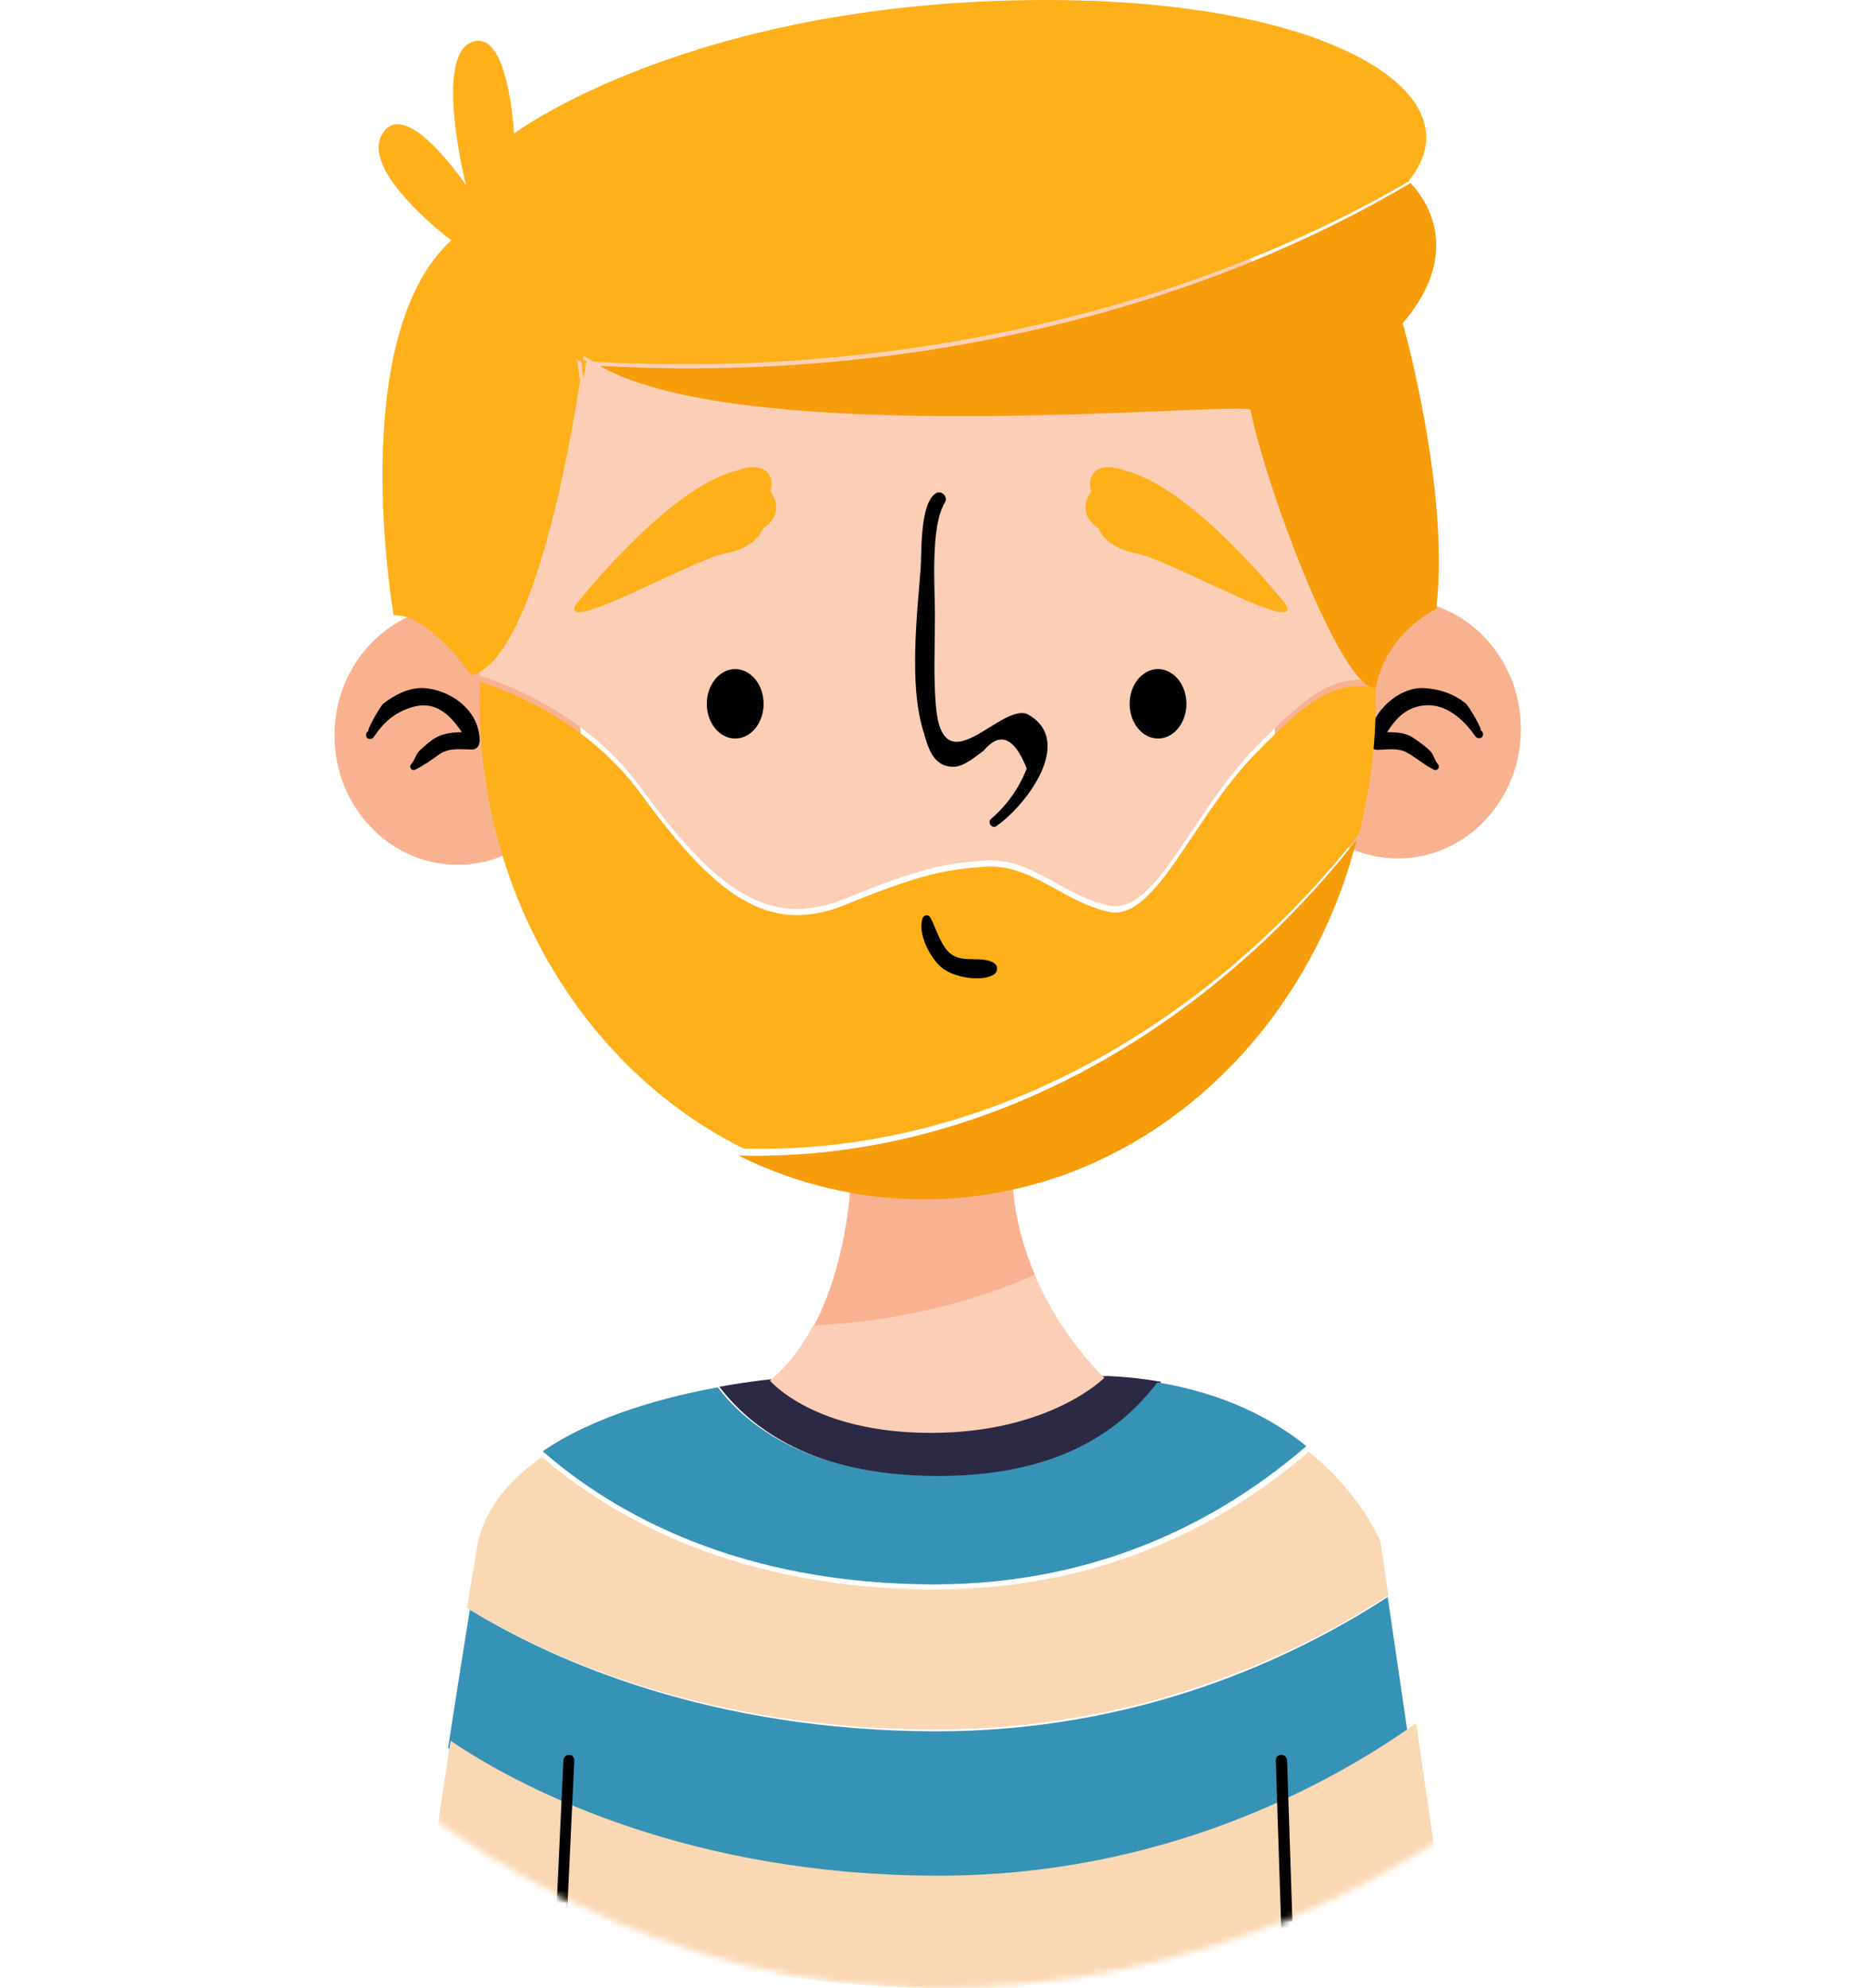 <?xml version="1.0" encoding="UTF-8"?>
<svg width="296px" height="315px" viewBox="0 0 296 315" version="1.1" xmlns="http://www.w3.org/2000/svg" xmlns:xlink="http://www.w3.org/1999/xlink">
    <title>avatar/marine</title>
    <defs>
        <rect id="path-1" x="0" y="0" width="296" height="296" rx="148"></rect>
    </defs>
    <g id="avatar/marine" stroke="none" stroke-width="1" fill="none" fill-rule="evenodd">
        <g id="Fill-6-+-Fill-20-+-Fill-21-+-Fill-22-+-Fill-24-+-Fill-38-+-Fill-39-Mask" transform="translate(0, 19)">
            <g id="Fill-40-+-Fill-41-+-Fill-43-+-Fill-45-+-Fill-46-+-Fill-55-+-Fill-56-Mask">
                <mask id="mask-2" fill="white">
                    <use xlink:href="#path-1"></use>
                </mask>
                <g id="Mask"></g>
                <path d="M89.726,287.05 C90.152,278.016 90.575,268.983 90.998,259.949 C91.059,258.682 89.332,258.685 89.274,259.949 C88.848,268.983 88.425,278.016 88.002,287.05 C87.941,288.32 89.668,288.313 89.726,287.05" id="Fill-40" fill="#000000" mask="url(#mask-2)"></path>
                <path d="M204.844,287.051 C204.547,278.015 204.25,268.983 203.953,259.951 C203.914,258.685 202.111,258.681 202.156,259.951 C202.45,268.983 202.747,278.015 203.044,287.051 C203.086,288.313 204.886,288.32 204.844,287.051" id="Fill-41" fill="#000000" mask="url(#mask-2)"></path>
                <path d="M148.139,255.279 C112.842,255.207 87.699,244.176 74.45,235.996 C73.297,243.153 72.081,250.92 71,257.927 C83.296,266.176 109.55,278.921 147.498,279 C182.706,279.072 208.841,265.134 223,255.187 L219.892,234 C205.105,243.619 180.435,255.345 148.139,255.279" id="Fill-43" fill="#3793B5" mask="url(#mask-2)"></path>
                <path d="M71.4,256.779 C69.492,269.24 68,279.293 68,279.293 C68,279.293 151.296,317.242 228,278.751 L224.401,254 C210.149,264.09 183.842,278.229 148.402,278.156 C110.204,278.076 83.777,265.147 71.4,256.779" id="Fill-45" fill="#FAD8B4" mask="url(#mask-2)"></path>
                <path d="M220,233.745 L218.76,225.305 C218.76,225.305 215.89,217.825 207.383,211 C194.579,221.996 175.088,232.864 147.971,232.808 C117.203,232.746 97.34,221.714 85.917,211.822 C80.627,215.432 76.593,220.153 75.554,226.317 C75.062,229.23 74.538,232.419 74,235.738 C87.299,243.909 112.539,254.928 147.971,255 C180.392,255.065 205.157,243.352 220,233.745" id="Fill-46" fill="#FAD8B4" mask="url(#mask-2)"></path>
                <path d="M89.726,287.05 C90.152,278.016 90.575,268.983 90.998,259.949 C91.059,258.682 89.332,258.685 89.274,259.949 C88.848,268.983 88.425,278.016 88.002,287.05 C87.941,288.32 89.668,288.313 89.726,287.05" id="Fill-55" fill="#000000" mask="url(#mask-2)"></path>
                <path d="M204.844,287.051 C204.547,278.015 204.25,268.983 203.953,259.951 C203.914,258.685 202.111,258.681 202.156,259.951 C202.45,268.983 202.747,278.015 203.044,287.051 C203.086,288.313 204.886,288.32 204.844,287.051" id="Fill-56" fill="#000000" mask="url(#mask-2)"></path>
            </g>
        </g>
        <g id="Group-4" transform="translate(52.275, 0)">
            <path d="M96.857,234 C114.91,234 125.287,227.48 131.725,218.901 C129.071,218.459 126.304,218.114 123.27,218 L70.445,218.459 C70.445,218.459 66.882,218.75 61.725,219.701 C66.542,226.054 76.579,234 96.857,234" id="Fill-42" fill="#2C2945"></path>
            <path d="M154.725,229.094 C149.363,224.757 141.694,220.736 131.123,219 C124.716,227.424 114.389,233.826 96.422,233.826 C76.24,233.826 66.251,226.023 61.457,219.786 C53.627,221.21 42.094,224.152 33.725,229.92 C45.104,239.856 64.891,250.937 95.541,251 C122.554,251.056 141.97,240.139 154.725,229.094" id="Fill-44" fill="#3793B5"></path>
            <path d="M39.725,116.435 C39.764,127.758 31.064,136.964 20.293,137 C9.526,137.039 0.764,127.889 0.725,116.565 C0.686,105.248 9.387,96.039 20.157,96 C30.924,95.964 39.686,105.114 39.725,116.435" id="Fill-47" fill="#F9B28F"></path>
            <path d="M188.725,115.435 C188.761,126.755 180.061,135.964 169.293,136 C158.523,136.036 149.761,126.889 149.725,115.569 C149.686,104.245 158.387,95.036 169.157,95 C179.924,94.964 188.686,104.114 188.725,115.435" id="Fill-48" fill="#F9B28F"></path>
            <path d="M69.725,218.712 C69.725,218.712 76.655,227.061 95.427,227 C114.199,226.938 122.725,218.268 122.725,218.268 C122.725,218.268 116.037,212.129 111.691,202 C100.873,206.745 88.752,209.409 76.575,209.99 C74.853,213.26 72.62,216.336 69.725,218.712" id="Fill-49" fill="#FCCEB6"></path>
            <path d="M82.417,188.546 C82.417,188.546 81.859,200.169 76.725,210 C88.862,209.418 100.942,206.746 111.725,201.986 C109.989,197.916 108.618,193.224 108.216,188 C108.216,188 93.382,191.453 82.417,188.546" id="Fill-50" fill="#F9B28F"></path>
            <path d="M6.143,117.028 C6.185,117.034 6.231,117.041 6.273,117.048 C6.566,117.097 6.777,117.014 6.95,116.757 C8.6,114.314 10.345,112.817 13.121,112.006 C17.343,110.769 19.875,114.155 21.835,117.495 C22.339,118.358 23.791,118.074 23.723,116.951 C23.446,112.304 19,109.31 14.97,109.015 C12.679,108.849 10.231,110.062 8.457,111.483 C7.985,111.86 5.671,115.915 6.143,115.839 C5.586,115.929 5.586,116.941 6.143,117.028" id="Fill-51" fill="#000000"></path>
            <path d="M13.506,121.943 C14.84,121.286 16.132,120.358 17.363,119.489 C18.906,118.404 20.759,118.734 22.515,118.738 C24.129,118.741 24.129,115.987 22.515,116.001 C20.66,116.015 18.859,115.876 17.128,116.683 C16.122,117.152 15.158,118.056 14.314,118.811 C13.57,119.482 13.5,120.375 12.882,121.06 C12.45,121.544 12.994,122.197 13.506,121.943" id="Fill-52" fill="#000000"></path>
            <path d="M182.309,115.728 C182.784,115.8 180.44,111.792 179.971,111.42 C177.998,109.877 175.869,109.174 173.44,109.012 C169.432,108.747 164.948,112.766 164.727,116.954 C164.668,118.063 166.114,118.366 166.619,117.494 C168.295,114.605 169.956,112.071 173.44,111.75 C176.842,111.44 179.649,113.954 181.498,116.644 C181.674,116.895 181.886,116.985 182.175,116.937 C182.221,116.93 182.263,116.919 182.309,116.912 C182.859,116.816 182.869,115.81 182.309,115.728" id="Fill-53" fill="#000000"></path>
            <path d="M175.566,121.056 C175.071,120.51 174.973,119.684 174.459,119.103 C173.706,118.26 172.675,117.606 171.783,116.969 C170.05,115.737 167.896,116.031 165.934,116.031 C164.322,116.027 164.322,118.796 165.934,118.785 C167.454,118.775 169.209,118.435 170.603,119.194 C172.097,120.006 173.421,121.2 174.944,121.945 C175.452,122.194 176.004,121.543 175.566,121.056" id="Fill-54" fill="#000000"></path>
            <path d="M49.325,124.872 C61.097,141 69.582,147.285 81.626,142.365 C93.668,137.445 97.783,136.739 103.797,136.329 C111.188,135.827 116.019,141.82 123.41,143.46 C130.8,145.101 136.643,128.723 146.497,118.597 C155.527,109.317 159.215,106.972 165.725,107.88 C165.213,65.398 151.881,20.771 94.42,21 C43.932,21.201 24.523,64.939 23.725,107.011 C30.37,109.179 41.521,114.175 49.325,124.872" id="Fill-57" fill="#FCCEB6"></path>
            <path d="M163.059,132.152 C164.805,125.34 165.751,118.161 165.725,110.729 C165.725,110.112 165.708,109.489 165.702,108.869 C159.194,107.961 155.507,110.306 146.482,119.584 C136.632,129.709 130.791,146.084 123.404,144.444 C116.017,142.804 111.187,136.812 103.8,137.314 C97.788,137.724 93.674,138.429 81.638,143.349 C69.599,148.268 61.118,141.985 49.351,125.858 C41.55,115.163 30.404,110.168 23.762,108 C23.742,109.069 23.722,110.142 23.725,111.208 C23.834,142.719 40.989,169.78 65.567,181.964 C104.171,182.981 139.518,162.106 163.059,132.152" id="Fill-58" fill="#FEB01B"></path>
            <path d="M64.725,183.067 C73.748,187.54 83.758,190.036 94.299,190 C126.91,189.891 154.306,165.797 162.725,133 C139.062,163.107 103.53,184.089 64.725,183.067" id="Fill-59" fill="#F79C0B"></path>
            <path d="M68.725,111.5 C68.725,114.54 66.711,117 64.227,117 C61.739,117 59.725,114.54 59.725,111.5 C59.725,108.463 61.739,106 64.227,106 C66.711,106 68.725,108.463 68.725,111.5" id="Fill-60" fill="#000000"></path>
            <path d="M135.725,111.5 C135.725,114.54 133.711,117 131.225,117 C128.74,117 126.725,114.54 126.725,111.5 C126.725,108.463 128.74,106 131.225,106 C133.711,106 135.725,108.463 135.725,111.5" id="Fill-61" fill="#000000"></path>
            <path d="M40.225,59.923 C40.414,58.688 40.549,57.733 40.633,57.115 C40.363,57.1 40.087,57.094 39.817,57.077 C39.88,57.694 40,58.733 40.225,59.923" id="Fill-62" fill="#FEB01B"></path>
            <path d="M40.186,57.794 C40.213,57.797 40.24,57.797 40.264,57.8 C40.189,57.083 40.186,56.921 40.186,57.794" id="Fill-63" fill="#FEB01B"></path>
            <path d="M171.033,28.525 C182.609,14.34 156.142,-1.756 105.353,0.155 C54.568,2.064 29.174,21.162 29.174,21.162 C29.174,21.162 28.346,4.247 22.404,6.703 C16.459,9.158 21.566,29.343 21.566,29.343 C21.566,29.343 12.064,15.158 8.334,21.162 C4.605,27.166 19.221,38.074 19.221,38.074 C2.366,53.624 10.11,97.48 10.11,97.48 C15.608,97.146 22.404,107 22.404,107 C32.023,104.528 37.882,71.736 39.647,60.282 C39.399,58.982 39.266,57.85 39.197,57.175 C39.17,57.172 39.14,57.172 39.111,57.169 C39.111,56.216 39.114,56.393 39.197,57.175 C39.495,57.195 39.8,57.202 40.098,57.218 C40.174,56.675 40.217,56.35 40.217,56.35 C40.704,56.684 41.257,56.992 41.807,57.303 C86.527,59.863 133.824,50.422 171.146,28.633 C171.073,28.561 171.033,28.525 171.033,28.525" id="Fill-64" fill="#FEB01B"></path>
            <path d="M42.725,57.947 C66.288,71.462 145.57,63.334 145.889,64.974 C148.196,76.704 160.167,109.214 165.701,108.999 C167.412,100.138 175.302,96.469 175.302,96.469 C177.566,77.838 170.002,51.201 170.002,51.201 C180.541,38.899 172.295,30.064 171.216,29 C134.139,50.999 87.152,60.532 42.725,57.947" id="Fill-65" fill="#F79C0B"></path>
            <path d="M93.91,145.472 C93.101,147.934 95.097,151.747 96.965,153.307 C98.752,154.803 103.16,155.641 105.203,154.397 C105.894,153.974 105.904,152.965 105.203,152.549 C103.416,151.483 100.978,152.412 99.012,151.499 C96.878,150.507 96.21,147.213 95.111,145.318 C94.817,144.808 94.086,144.949 93.91,145.472" id="Fill-66" fill="#000000"></path>
            <path d="M105.592,130.882 C110.184,127.735 118.048,117.564 110.754,113.257 C106.612,110.81 97.158,125.002 96.027,111.851 C95.617,107.071 95.874,102.206 95.871,97.413 C95.871,92.883 95.128,83.372 97.455,79.608 C98.009,78.711 96.904,77.587 96.011,78.152 C93.433,79.792 93.798,87.722 93.6,90.186 C93.01,97.594 91.807,108.323 93.942,115.514 C94.74,118.208 95.421,121.477 98.817,121.477 C100.473,121.477 102.451,119.746 103.595,118.924 C106.176,115.839 108.45,116.782 110.422,121.756 C109.158,124.939 107.264,127.607 104.732,129.759 C104.158,130.317 104.918,131.349 105.592,130.882" id="Fill-67" fill="#000000"></path>
            <path d="M38.958,95.785 C38.958,95.785 53.512,77.278 64.394,74.572 C69.786,72.574 70.498,76.33 69.786,77.853 C69.786,77.853 72.537,81.102 68.622,83.739 C68.622,83.739 67.653,86.786 62.569,87.699 C57.489,88.612 36.281,100.826 38.958,95.785" id="Fill-68" fill="#FEB01B"></path>
            <path d="M151.493,95.785 C151.493,95.785 136.938,77.278 126.058,74.572 C120.662,72.574 119.953,76.33 120.662,77.853 C120.662,77.853 117.914,81.102 121.83,83.739 C121.83,83.739 122.799,86.786 127.88,87.699 C132.963,88.612 154.169,100.826 151.493,95.785" id="Fill-69" fill="#FEB01B"></path>
        </g>
    </g>
</svg>